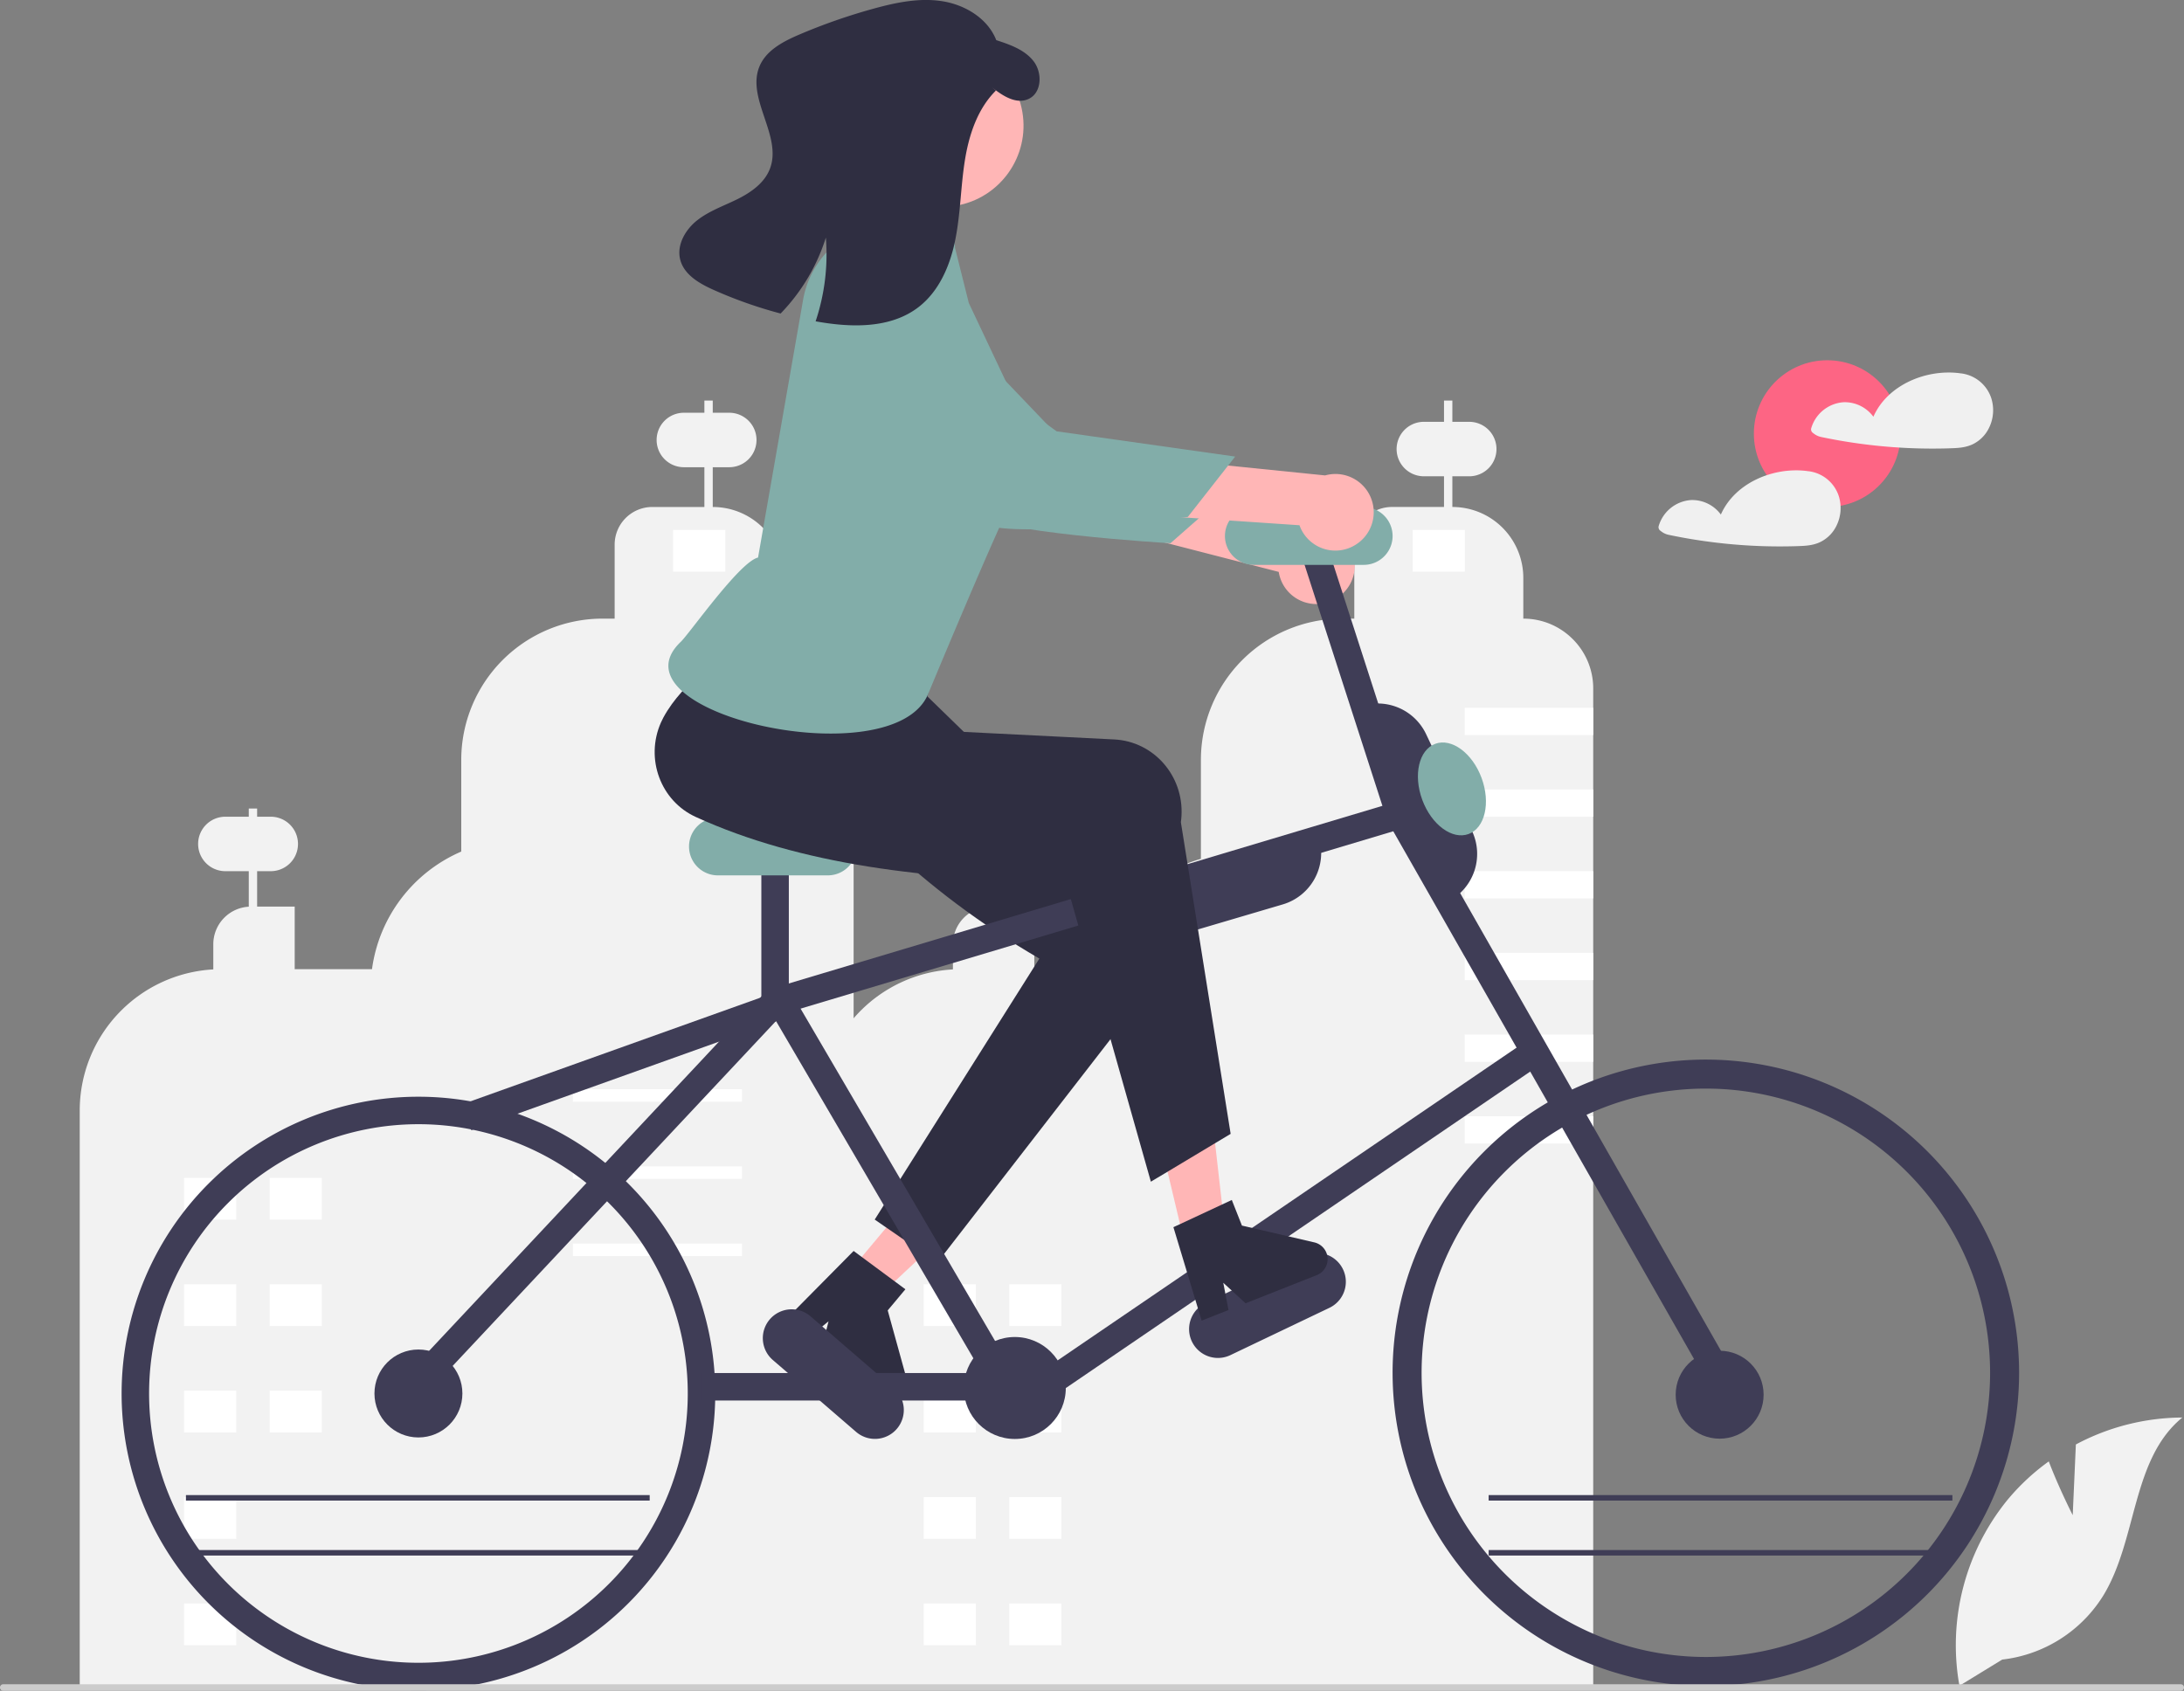 <svg xmlns="http://www.w3.org/2000/svg" width="794.67" height="615.311" viewBox="0 0 794.67 615.311">
  <rect x="0" y="0" width="794.67" height="615.311" fill="#808080" stroke="none"/>
  <g id="undraw_ride_a_bicycle_re_6tjy" transform="translate(0 0)">
    <path id="Path_1" data-name="Path 1" d="M774.46,374.977a25.326,25.326,0,0,0-17.989-7.45V352.71a25.8,25.8,0,0,0-25.818-25.818V315.726H736.8a9.911,9.911,0,1,0,0-19.822h-6.145v-7.747h-3.039V295.9h-7.334a9.911,9.911,0,0,0,0,19.822h7.334v11.166h-18.93a13.709,13.709,0,0,0-13.71,13.712v26.922H690.6a51.434,51.434,0,0,0-51.437,51.441v35.979A54.579,54.579,0,0,0,601.094,495.1H578.547V472.318H564.878v-9.58h8.391a9.911,9.911,0,1,0,0-19.822h-8.391v-6.289h-3.037v6.289h-5.09a9.911,9.911,0,0,0,0,19.822h5.09v9.621a13.7,13.7,0,0,0-12.91,13.673v9.15a51.444,51.444,0,0,0-48.6,51.363V757.09H781.91V392.965a25.326,25.326,0,0,0-7.45-17.988Z" transform="translate(-202.201 -142.393)" fill="#f2f2f2"/>
    <path id="Path_2" data-name="Path 2" d="M487.36,367.522V352.714a25.819,25.819,0,0,0-25.819-25.819h0V312.422h6.012a9.911,9.911,0,0,0,0-19.822h-6.012v-4.435H458.5V292.6h-7.469a9.911,9.911,0,0,0,0,19.822H458.5v14.472h-18.94a13.714,13.714,0,0,0-13.714,13.714v26.913h-4.371a51.444,51.444,0,0,0-51.444,51.444V452.3a54.553,54.553,0,0,0-32.476,42.8H309.429V472.318H295.76V459.434h4.959a9.911,9.911,0,1,0,0-19.822H295.76v-2.986h-3.038v2.986H284.2a9.911,9.911,0,0,0,0,19.822h8.521v12.924a13.7,13.7,0,0,0-12.91,13.673v9.15a51.444,51.444,0,0,0-48.6,51.363V757.09H512.8V392.961a25.44,25.44,0,0,0-25.44-25.44Z" transform="translate(-202.201 -142.393)" fill="#f2f2f2"/>
    <rect id="Rectangle_5" data-name="Rectangle 5" width="18.985" height="15.188" transform="translate(117.1 443.834) rotate(180)" fill="#fff"/>
    <rect id="Rectangle_6" data-name="Rectangle 6" width="18.985" height="15.188" transform="translate(85.965 443.834) rotate(180)" fill="#fff"/>
    <rect id="Rectangle_7" data-name="Rectangle 7" width="18.985" height="15.188" transform="translate(117.1 482.563) rotate(180)" fill="#fff"/>
    <rect id="Rectangle_8" data-name="Rectangle 8" width="18.985" height="15.188" transform="translate(85.965 482.563) rotate(180)" fill="#fff"/>
    <rect id="Rectangle_9" data-name="Rectangle 9" width="18.985" height="15.188" transform="translate(117.1 521.292) rotate(180)" fill="#fff"/>
    <rect id="Rectangle_10" data-name="Rectangle 10" width="18.985" height="15.188" transform="translate(85.965 521.292) rotate(180)" fill="#fff"/>
    <rect id="Rectangle_11" data-name="Rectangle 11" width="18.985" height="15.188" transform="translate(85.965 560.021) rotate(180)" fill="#fff"/>
    <rect id="Rectangle_12" data-name="Rectangle 12" width="18.985" height="15.188" transform="translate(85.965 598.75) rotate(180)" fill="#fff"/>
    <rect id="Rectangle_13" data-name="Rectangle 13" width="61.511" height="4.556" transform="translate(269.971 400.928) rotate(180)" fill="#fff"/>
    <rect id="Rectangle_14" data-name="Rectangle 14" width="61.511" height="4.556" transform="translate(269.971 429.026) rotate(180)" fill="#fff"/>
    <rect id="Rectangle_15" data-name="Rectangle 15" width="61.511" height="4.556" transform="translate(269.971 457.123) rotate(180)" fill="#fff"/>
    <rect id="Rectangle_16" data-name="Rectangle 16" width="18.985" height="15.188" transform="translate(263.896 208.043) rotate(180)" fill="#fff"/>
    <rect id="Rectangle_17" data-name="Rectangle 17" width="18.985" height="15.188" transform="translate(386.218 482.563) rotate(180)" fill="#fff"/>
    <rect id="Rectangle_18" data-name="Rectangle 18" width="18.985" height="15.188" transform="translate(355.083 482.563) rotate(180)" fill="#fff"/>
    <rect id="Rectangle_19" data-name="Rectangle 19" width="18.985" height="15.188" transform="translate(386.218 521.292) rotate(180)" fill="#fff"/>
    <rect id="Rectangle_20" data-name="Rectangle 20" width="18.985" height="15.188" transform="translate(355.083 521.292) rotate(180)" fill="#fff"/>
    <rect id="Rectangle_21" data-name="Rectangle 21" width="18.985" height="15.188" transform="translate(386.218 560.021) rotate(180)" fill="#fff"/>
    <rect id="Rectangle_22" data-name="Rectangle 22" width="18.985" height="15.188" transform="translate(355.083 560.021) rotate(180)" fill="#fff"/>
    <rect id="Rectangle_23" data-name="Rectangle 23" width="18.985" height="15.188" transform="translate(386.218 598.75) rotate(180)" fill="#fff"/>
    <rect id="Rectangle_24" data-name="Rectangle 24" width="18.985" height="15.188" transform="translate(355.083 598.75) rotate(180)" fill="#fff"/>
    <rect id="Rectangle_25" data-name="Rectangle 25" width="18.985" height="15.188" transform="translate(533.014 208.043) rotate(180)" fill="#fff"/>
    <rect id="Rectangle_26" data-name="Rectangle 26" width="46.763" height="9.911" transform="translate(532.946 257.576)" fill="#fff"/>
    <rect id="Rectangle_27" data-name="Rectangle 27" width="46.763" height="9.911" transform="translate(532.946 287.309)" fill="#fff"/>
    <rect id="Rectangle_28" data-name="Rectangle 28" width="46.763" height="9.911" transform="translate(532.946 317.041)" fill="#fff"/>
    <rect id="Rectangle_29" data-name="Rectangle 29" width="46.763" height="9.911" transform="translate(532.946 346.774)" fill="#fff"/>
    <rect id="Rectangle_30" data-name="Rectangle 30" width="46.763" height="9.911" transform="translate(532.946 376.507)" fill="#fff"/>
    <rect id="Rectangle_31" data-name="Rectangle 31" width="46.763" height="9.911" transform="translate(532.946 406.239)" fill="#fff"/>
    <path id="Path_3" data-name="Path 3" d="M309.242,462.575l10.744,8.991L360.55,433.48l-15.857-13.269Z" fill="#ffb6b6"/>
    <path id="Path_4" data-name="Path 4" d="M543.229,601.927l-22.753-15.705,59.908-94.981C536.964,466,507.1,435.215,482.739,401.4c-8.28-11.413-13.327-24.7-1.776-33.257q.81-.6,1.663-1.137c13.172-8.208,8.9,4.093,26.952-1.948l16.314,17.4,35.247,34.3,60.121,38.378c12.091,7.718,15.445,23.952,7.493,36.26q-.63.975-1.342,1.893Z" transform="translate(-202.201 -142.393)" fill="#2f2e41"/>
    <path id="Path_5" data-name="Path 5" d="M512.8,597.644l18.838,13.944-6.433,7.687,7.2,26.056a6.261,6.261,0,0,1-10.054,6.47l-21.361-17.876,2.682-10.685-7.8,6.4-8.054-6.74Z" transform="translate(-202.201 -142.393)" fill="#2f2e41"/>
    <rect id="Rectangle_32" data-name="Rectangle 32" width="123.401" height="10" transform="translate(168.114 401.897) rotate(-19.677)" fill="#3f3d56"/>
    <path id="Path_6" data-name="Path 6" d="M513.686,663.477,483.41,637.336a10.5,10.5,0,1,1,13.724-15.895l30.276,26.141a10.5,10.5,0,1,1-13.724,15.895Z" transform="translate(-202.201 -142.393)" fill="#3f3d56"/>
    <path id="Path_7" data-name="Path 7" d="M685.671,361.46a13.844,13.844,0,0,1-18.192-10.942l-108.154-27.85,17.638-18.507,103.011,30.247a13.919,13.919,0,0,1,5.7,27.052Z" transform="translate(-202.201 -142.393)" fill="#ffb6b6"/>
    <path id="Path_8" data-name="Path 8" d="M521.369,232.152s-17.586,2.038-17.27,22.3,43.425,66.43,50.15,74.079,73.844,11.557,73.844,11.557l20.967-18.436-62.168-20.946Z" transform="translate(-202.201 -142.393)" fill="#82ada9"/>
    <path id="Path_9" data-name="Path 9" d="M485.7,327.27l-3.967,18.608s-7.22,15.487-5.819,19.625c1.388,4.115,63.883,26.485,63.883,26.485s5.354-27.9,14.289-46.725Z" transform="translate(-202.201 -142.393)" fill="#ffb6b6"/>
    <path id="Path_10" data-name="Path 10" d="M685.983,618.312,649.89,635.555a10.5,10.5,0,0,1-9.053-18.949l36.092-17.243a10.5,10.5,0,0,1,9.053,18.948Z" transform="translate(-202.201 -142.393)" fill="#3f3d56"/>
    <path id="Path_11" data-name="Path 11" d="M822.89,755.959A113.98,113.98,0,1,1,936.87,641.98a113.98,113.98,0,0,1-113.98,113.98Zm0-217.406A103.426,103.426,0,1,0,926.316,641.98,103.426,103.426,0,0,0,822.89,538.554Z" transform="translate(-202.201 -142.393)" fill="#3f3d56"/>
    <circle id="Ellipse_4" data-name="Ellipse 4" cx="16" cy="16" r="16" transform="translate(609.709 491.567)" fill="#3f3d56"/>
    <path id="Path_12" data-name="Path 12" d="M354.45,757.513a108,108,0,1,1,108-108,108,108,0,0,1-108,108Zm0-206a98,98,0,1,0,98,98,98,98,0,0,0-98-98Z" transform="translate(-202.201 -142.393)" fill="#3f3d56"/>
    <circle id="Ellipse_5" data-name="Ellipse 5" cx="16" cy="16" r="16" transform="translate(136.248 491.12)" fill="#3f3d56"/>
    <circle id="Ellipse_6" data-name="Ellipse 6" cx="18.553" cy="18.553" r="18.553" transform="translate(350.695 486.567)" fill="#3f3d56"/>
    <path id="Path_13" data-name="Path 13" d="M156.357,505.986l-7.3-6.839L279.3,360.214l232.412-69.557L627.053,493.091l-8.688,4.951L506.957,302.518l-222.209,66.5Z" fill="#3f3d56"/>
    <rect id="Rectangle_33" data-name="Rectangle 33" width="98.272" height="10" transform="translate(255.219 499.678)" fill="#3f3d56"/>
    <rect id="Rectangle_34" data-name="Rectangle 34" width="10" height="52.283" transform="translate(277.022 312.334)" fill="#3f3d56"/>
    <rect id="Rectangle_35" data-name="Rectangle 35" width="10" height="106.158" transform="translate(471.952 197.101) rotate(-17.897)" fill="#3f3d56"/>
    <rect id="Rectangle_36" data-name="Rectangle 36" width="10" height="162.247" transform="matrix(0.863, -0.505, 0.505, 0.863, 277.391, 363.094)" fill="#3f3d56"/>
    <rect id="Rectangle_37" data-name="Rectangle 37" width="213.016" height="10" transform="matrix(0.826, -0.563, 0.563, 0.826, 379.895, 498.442)" fill="#3f3d56"/>
    <path id="Path_14" data-name="Path 14" d="M503.41,460.959h-40a10.5,10.5,0,0,1,0-21h40a10.5,10.5,0,1,1,0,21Z" transform="translate(-202.201 -142.393)" fill="#82ada9"/>
    <path id="Path_15" data-name="Path 15" d="M698.41,347.959h-40a10.5,10.5,0,1,1,0-21h40a10.5,10.5,0,1,1,0,21Z" transform="translate(-202.201 -142.393)" fill="#82ada9"/>
    <path id="Path_16" data-name="Path 16" d="M956.381,693.788l1.144-25.719a83.066,83.066,0,0,1,38.745-9.808c-18.608,15.214-16.283,44.541-28.9,65a49.964,49.964,0,0,1-36.639,23.089l-15.572,9.534a83.725,83.725,0,0,1,17.647-67.845,80.875,80.875,0,0,1,14.863-13.81C951.4,684.063,956.381,693.788,956.381,693.788Z" transform="translate(-202.201 -142.393)" fill="#f2f2f2"/>
    <path id="Path_17" data-name="Path 17" d="M996.871,756.513a1.187,1.187,0,0,1-1.19,1.19H203.391a1.19,1.19,0,0,1,0-2.38h792.29a1.187,1.187,0,0,1,1.19,1.19Z" transform="translate(-202.201 -142.393)" fill="#ccc"/>
    <circle id="Ellipse_7" data-name="Ellipse 7" cx="29.568" cy="29.568" r="29.568" transform="translate(308.745 21.529) rotate(-9.649)" fill="#ffb6b6"/>
    <circle id="Ellipse_8" data-name="Ellipse 8" cx="26.701" cy="26.701" r="26.701" transform="translate(638.161 131.104)" fill="#fd6584"/>
    <path id="Path_18" data-name="Path 18" d="M926.826,287.556a13.248,13.248,0,0,0-11.179-9.291c-.058-.008-.113,0-.171,0a1.663,1.663,0,0,0-.228-.052c-12.211-1.578-26.306,4.262-31.395,15.838a12.935,12.935,0,0,0-10.833-5.279,13.193,13.193,0,0,0-11.8,9.511,1.548,1.548,0,0,0,.689,1.694,6.766,6.766,0,0,0,2.79,1.416q3.326.7,6.676,1.291,6.537,1.144,13.142,1.85a195.422,195.422,0,0,0,26.918,1.017c2.993-.093,5.879-.193,8.621-1.513A12.827,12.827,0,0,0,925,299.721a14.551,14.551,0,0,0,1.825-12.165Z" transform="translate(-202.201 -142.393)" fill="#f0f0f0"/>
    <path id="Path_19" data-name="Path 19" d="M871.33,323.157a13.248,13.248,0,0,0-11.179-9.291c-.058-.008-.113,0-.171,0a1.669,1.669,0,0,0-.228-.052c-12.211-1.578-26.306,4.262-31.4,15.838a12.934,12.934,0,0,0-10.833-5.279,13.193,13.193,0,0,0-11.8,9.511,1.549,1.549,0,0,0,.69,1.694,6.766,6.766,0,0,0,2.789,1.416q3.326.7,6.676,1.291,6.537,1.144,13.142,1.85a195.426,195.426,0,0,0,26.918,1.017c2.992-.093,5.878-.193,8.621-1.513a12.829,12.829,0,0,0,4.945-4.315A14.552,14.552,0,0,0,871.33,323.157Z" transform="translate(-202.201 -142.393)" fill="#f0f0f0"/>
    <path id="Path_20" data-name="Path 20" d="M728.07,470.986,694.676,400.5l.452-.214a19.5,19.5,0,0,1,25.97,9.274L737.8,444.8a19.5,19.5,0,0,1-9.274,25.97Z" transform="translate(-202.201 -142.393)" fill="#3f3d56"/>
    <path id="Path_21" data-name="Path 21" d="M625.992,483.375a19.529,19.529,0,0,1-18.676-13.991l-.142-.479,74.812-22.074.142.479a19.5,19.5,0,0,1-13.185,24.221l-37.406,11.037a19.587,19.587,0,0,1-5.545.807Z" transform="translate(-202.201 -142.393)" fill="#3f3d56"/>
    <path id="Path_22" data-name="Path 22" d="M433.406,462.464l13.613-3.358-6.293-55.3-20.092,4.958Z" fill="#ffb6b6"/>
    <path id="Path_23" data-name="Path 23" d="M629.16,588.989l21.245-9.9,3.685,9.322,26.333,6.11a6.261,6.261,0,0,1,.887,11.922l-25.9,10.238-8.109-7.456,1.9,9.91L639.43,623Z" transform="translate(-202.201 -142.393)" fill="#2f2e41"/>
    <path id="Path_24" data-name="Path 24" d="M649.983,555.029l-29.026,17.407L590,463.1c-50.22-.428-96.655-6.051-134.568-23.369-12.845-5.816-18.559-21.2-12.762-34.356q.406-.923.882-1.812c7.38-13.653,21.688-21.671,34.383-35.859l62.976,23.251L536.4,407.918l71.237,3.576c14.326.719,25.279,13.163,24.464,27.793q-.065,1.159-.228,2.309Z" transform="translate(-202.201 -142.393)" fill="#2f2e41"/>
    <path id="Path_25" data-name="Path 25" d="M526.842,216.982,546.195,227.1a5.532,5.532,0,0,1,3.475,5.4l5.041,20.172,17.737,37.543s4.622,19.981-4.2,38.847-28.34,65.9-28.34,65.9c-12.731,30.494-117.233,6.945-90-19,3.24-3.087,21.453-29.163,28.117-30.662l16.351-93.566a33.944,33.944,0,0,1,16.5-23.807c2.62-1.481,5.048-2.358,6.712-1.91C521.386,226.9,523.179,218.307,526.842,216.982Z" transform="translate(-202.201 -142.393)" fill="#82ada9"/>
    <path id="Path_26" data-name="Path 26" d="M694.921,340.959a13.844,13.844,0,0,1-19.89-7.419L563.6,326l13.944-21.429,106.811,10.836a13.919,13.919,0,0,1,10.563,25.547Z" transform="translate(-202.201 -142.393)" fill="#ffb6b6"/>
    <path id="Path_27" data-name="Path 27" d="M509.686,243.987s-16.914,5.229-12.885,25.093,54.875,57.336,62.889,63.621,74.711-2.187,74.711-2.187l17.229-21.969-64.956-9.185Z" transform="translate(-202.201 -142.393)" fill="#82ada9"/>
    <path id="Path_28" data-name="Path 28" d="M576.592,178.336c-4.465,2.2-9.52-.988-13.427-4.158l1.4,1.182c-6.778,6.731-9.88,16.347-11.347,25.8s-1.544,19.079-3.419,28.456-5.872,18.8-13.457,24.6c-10.161,7.773-24.289,7.426-36.879,5.2-.168-.032-.324-.056-.492-.089a76.723,76.723,0,0,0,3.728-30.456,69.759,69.759,0,0,1-16.464,27.62,160.139,160.139,0,0,1-24.409-8.611c-5.105-2.287-10.61-5.428-12.076-10.829-1.469-5.36,1.756-11.03,6.111-14.469s9.725-5.264,14.7-7.734,9.874-5.939,11.82-11.139c4.489-11.962-8.788-25.5-3.789-37.262,2.465-5.785,8.617-8.981,14.4-11.456a213.126,213.126,0,0,1,27.176-9.479c8.131-2.234,16.626-3.993,24.946-2.669S561.627,149.142,564.7,157c5,1.634,10.319,3.48,13.563,7.645S581.319,176.011,576.592,178.336Z" transform="translate(-202.201 -142.393)" fill="#2f2e41"/>
    <rect id="Rectangle_38" data-name="Rectangle 38" width="168.737" height="2" transform="translate(67.657 544.094)" fill="#3f3d56"/>
    <rect id="Rectangle_39" data-name="Rectangle 39" width="168.737" height="2" transform="translate(67.657 564.094)" fill="#3f3d56"/>
    <rect id="Rectangle_40" data-name="Rectangle 40" width="168.737" height="2" transform="translate(541.657 544.094)" fill="#3f3d56"/>
    <rect id="Rectangle_41" data-name="Rectangle 41" width="168.737" height="2" transform="translate(541.657 564.094)" fill="#3f3d56"/>
    <ellipse id="Ellipse_9" data-name="Ellipse 9" cx="11.5" cy="17.5" rx="11.5" ry="17.5" transform="translate(511.444 274.676) rotate(-20.288)" fill="#82ada9"/>
  </g>
</svg>
